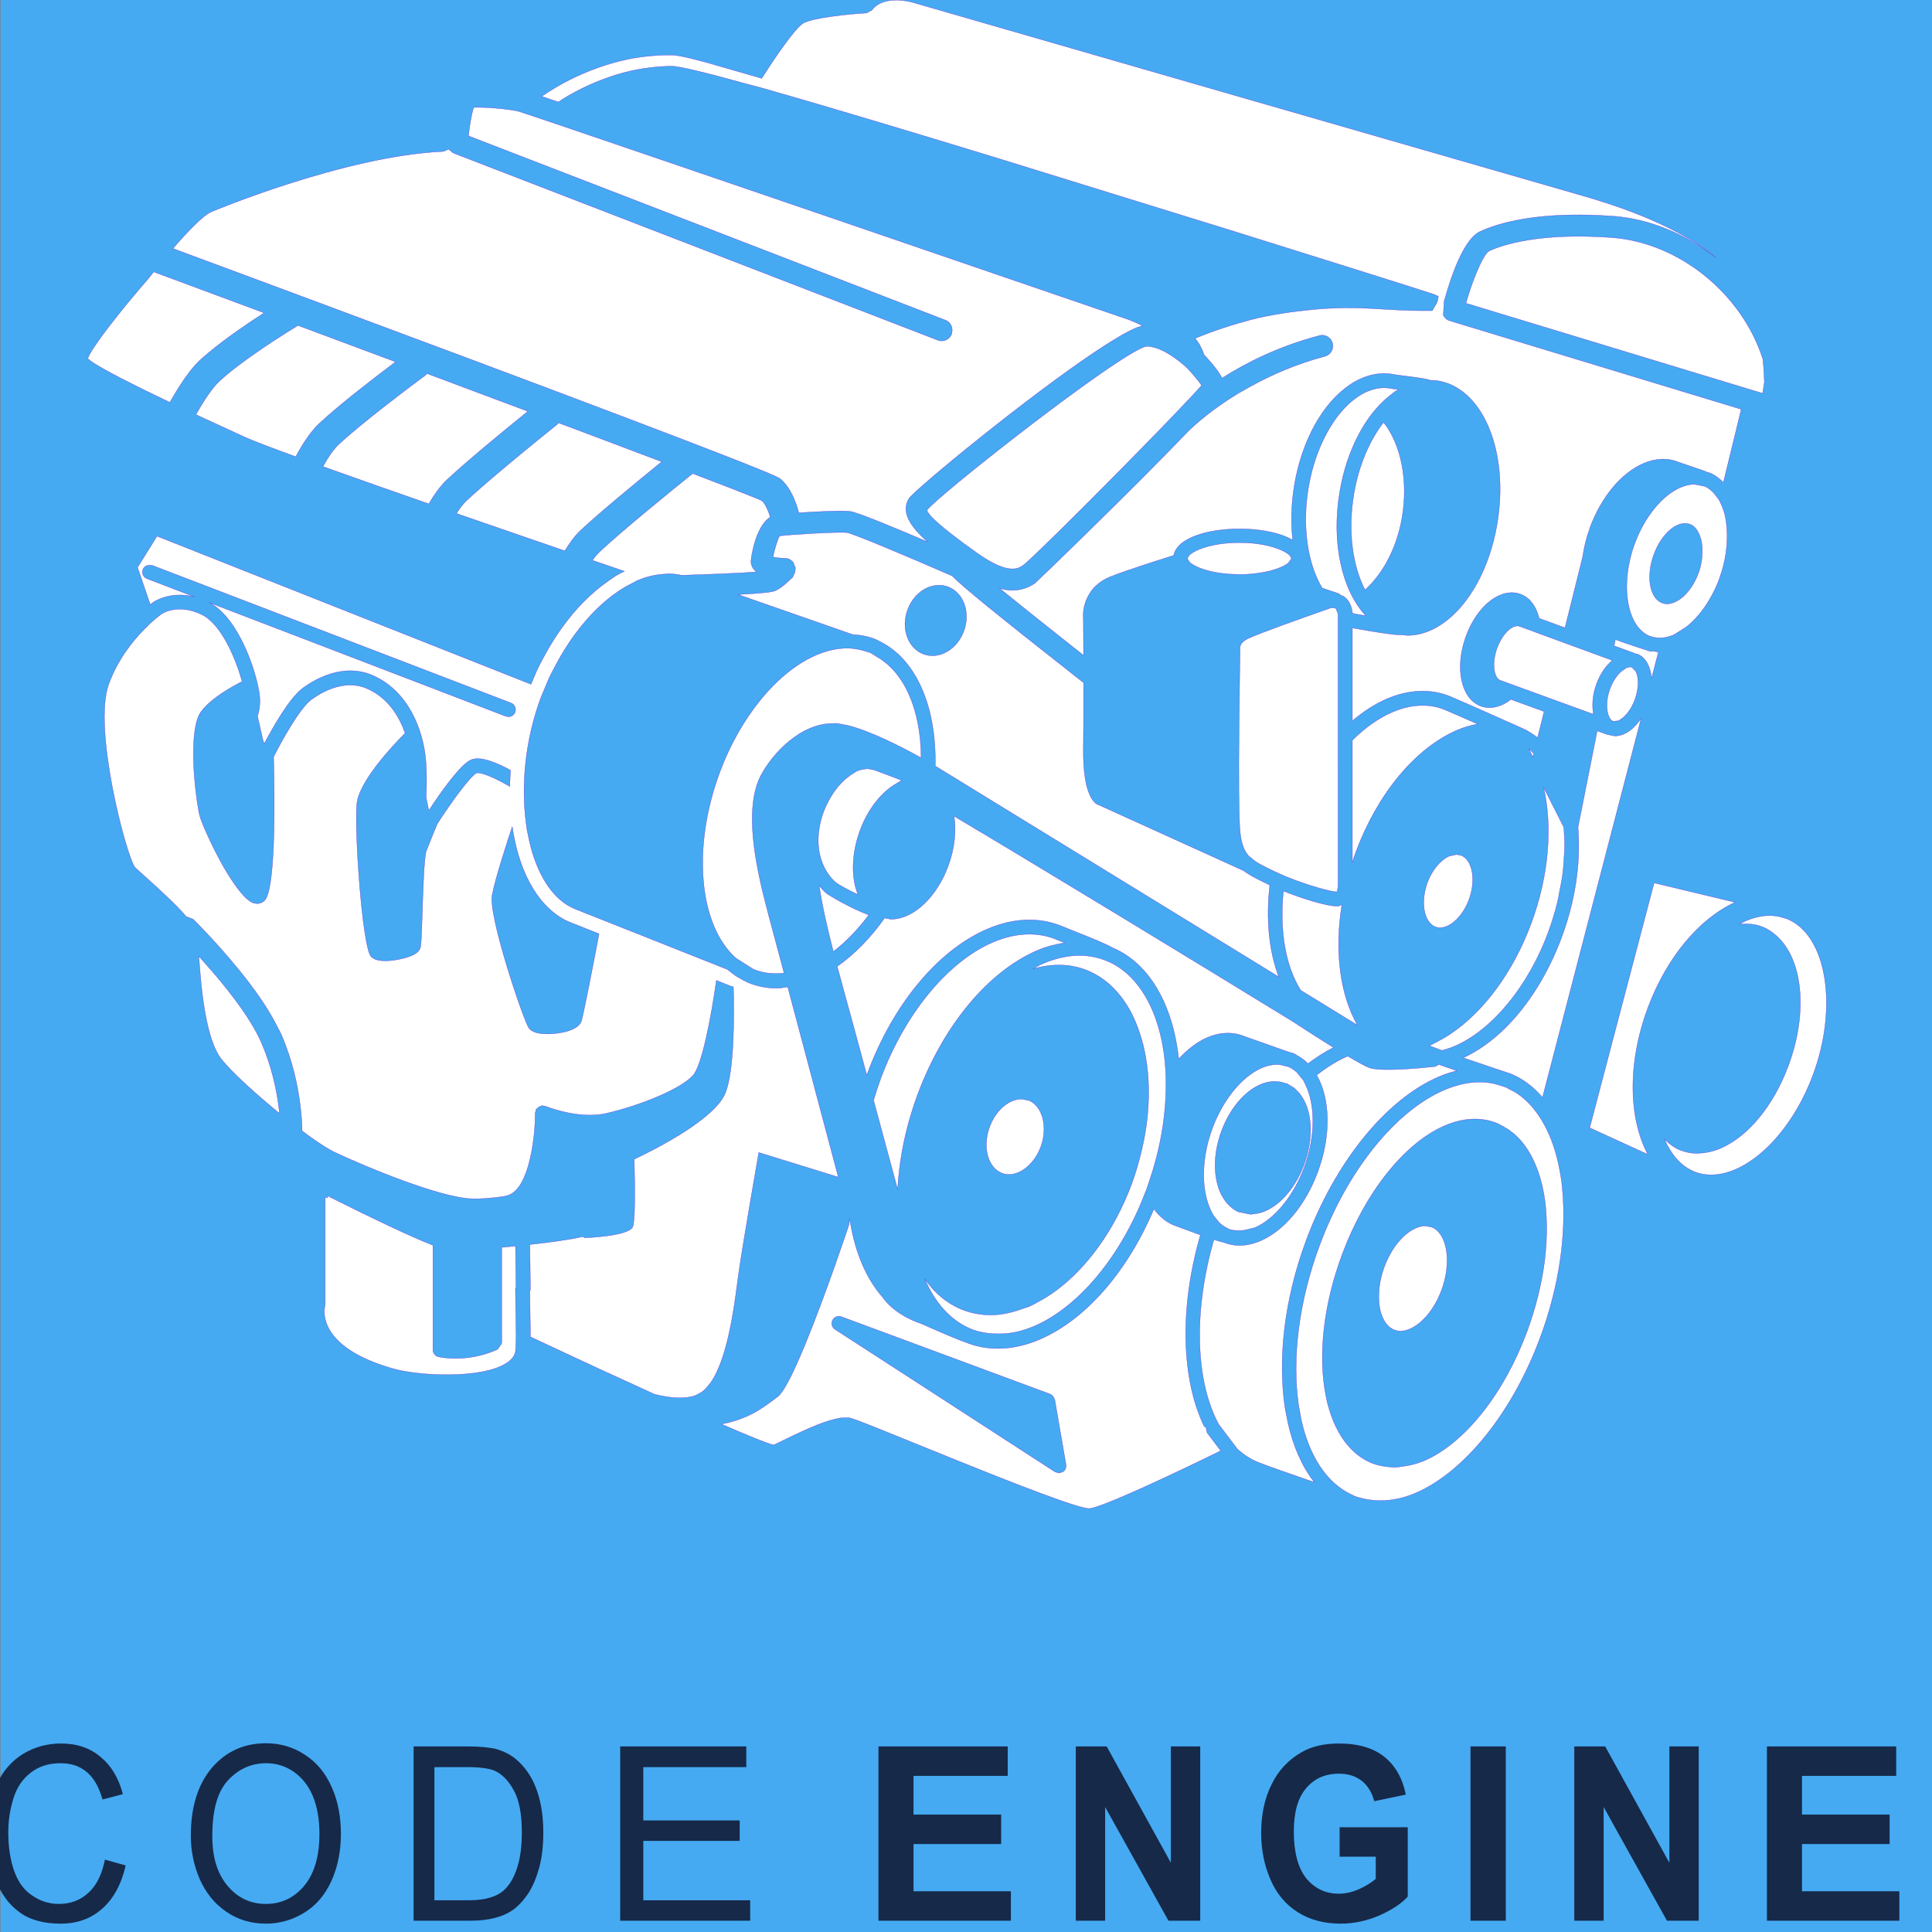 <?xml version="1.0" encoding="UTF-8" standalone="no"?>
<!DOCTYPE svg PUBLIC "-//W3C//DTD SVG 1.1//EN" "http://www.w3.org/Graphics/SVG/1.1/DTD/svg11.dtd">
<svg width="200px" height="200px" version="1.1" xmlns="http://www.w3.org/2000/svg" xmlns:xlink="http://www.w3.org/1999/xlink" xml:space="preserve" xmlns:serif="http://www.serif.com/" style="fill-rule:evenodd;clip-rule:evenodd;stroke-linejoin:round;stroke-miterlimit:2;">
    <rect width="100%" height="100%" fill="#808080" stroke="none"/>
    <g transform="matrix(0.094,0,0,0.106,-10.758,-17.594)">
        <rect x="115" y="166" width="2138" height="1887" style="fill:rgb(69,170,242);"/>
    </g>
    <g id="Engine" transform="matrix(0.036,0,0,0.036,9.075,0.015)">
        <g transform="matrix(82.146,0,0,82.146,-1156.54,-67.493)">
            <path d="M56.284,36.586C52.548,34.295 47.53,31.242 44.409,29.387C44.488,29.906 44.43,30.518 44.2,31.136C43.892,31.963 43.349,32.613 42.747,32.874C42.561,32.955 42.374,32.995 42.194,32.995L41.976,32.952C41.484,33.65 40.92,34.223 40.317,34.645C40.418,35.021 40.522,35.4 40.627,35.787L40.848,36.59C40.98,37.077 41.155,37.724 41.353,38.454L41.376,38.386C42.272,35.977 43.834,34.092 45.554,33.346C46.478,32.945 47.39,32.91 48.19,33.244L48.447,33.347C49.258,33.669 49.762,33.878 49.946,33.99L49.947,33.99C51.261,34.539 52.071,36.017 52.272,37.884C52.575,37.561 52.903,37.296 53.252,37.145C53.712,36.945 54.169,36.928 54.573,37.097L56.083,37.63L56.296,37.693L56.345,37.722L56.368,37.731L56.411,37.762C56.554,37.837 56.683,37.934 56.798,38.05C57.091,37.827 57.389,37.639 57.69,37.484C57.053,37.089 56.407,36.667 56.284,36.586Z" style="fill:white;fill-rule:nonzero;stroke:rgb(95,39,205);stroke-width:0.01px;"/>
        </g>
        <g transform="matrix(82.146,0,0,82.146,-1156.54,-67.493)">
            <path d="M42.786,22.148C42.919,21.799 43.171,21.522 43.478,21.388C43.722,21.282 43.983,21.274 44.215,21.366C44.752,21.58 44.99,22.279 44.745,22.923C44.612,23.271 44.36,23.548 44.053,23.683C43.922,23.74 43.786,23.769 43.652,23.769C43.537,23.769 43.423,23.748 43.316,23.705C42.779,23.49 42.542,22.791 42.786,22.148ZM38.807,20.915L38.762,21.018C38.44,21.33 38.248,21.471 38.076,21.518L38.055,21.522C37.957,21.546 37.755,21.568 37.488,21.588C37.299,21.603 37.079,21.616 36.844,21.628L40.85,23.027C41.135,23.046 41.414,23.095 41.677,23.205L41.9,23.32C43.136,23.987 43.797,25.65 43.748,27.631L55.773,35.011C55.433,34.114 55.321,32.994 55.46,31.799L55.403,31.772L55.284,31.714C54.999,31.576 54.752,31.454 54.547,31.297L49.485,28.998C49.343,28.968 48.915,28.683 48.934,27.029C48.943,26.382 48.944,25.52 48.943,24.717C45.772,22.224 44.703,21.346 44.343,20.977C42.721,20.267 40.912,19.51 40.666,19.461C40.368,19.424 38.619,19.53 38.3,19.576C38.249,19.643 38.116,20.057 38.067,20.316C38.178,20.34 38.344,20.358 38.486,20.358C38.597,20.358 38.693,20.408 38.762,20.484L38.771,20.488L38.78,20.511L38.854,20.696L38.839,20.841L38.807,20.915Z" style="fill:white;fill-rule:nonzero;stroke:rgb(95,39,205);stroke-width:0.01px;"/>
        </g>
        <g transform="matrix(82.146,0,0,82.146,-1156.54,-67.493)">
            <path d="M67.513,23.424L68.232,23.687L68.244,23.698L68.335,23.715C68.627,23.838 68.786,24.163 68.825,24.562L69.063,23.644L68.882,23.608L68.825,23.619L68.749,23.607C68.712,23.596 67.929,23.345 67.557,23.203L67.513,23.424Z" style="fill:white;fill-rule:nonzero;stroke:rgb(95,39,205);stroke-width:0.01px;"/>
        </g>
        <g transform="matrix(82.146,0,0,82.146,-1156.54,-67.493)">
            <path d="M67.859,26.509C67.751,26.556 67.641,26.58 67.536,26.58L67.367,26.546L67.282,26.531L66.92,26.4L66.25,29.768L66.249,29.769C66.318,30.594 66.255,31.498 66.039,32.426C65.945,32.826 65.824,33.229 65.674,33.631L65.674,33.632C65.201,34.905 64.507,36.004 63.698,36.804C63.239,37.257 62.743,37.608 62.23,37.846C63.078,38.138 63.875,38.399 63.888,38.403L63.894,38.407L63.907,38.411C64.33,38.587 64.696,38.871 65.007,39.233L68.461,25.957C68.292,26.212 68.085,26.412 67.859,26.509Z" style="fill:white;fill-rule:nonzero;stroke:rgb(95,39,205);stroke-width:0.01px;"/>
        </g>
        <g transform="matrix(82.146,0,0,82.146,-1156.54,-67.493)">
            <path d="M68.7,36.083C69.35,34.343 70.487,32.975 71.748,32.402L68.912,31.723L66.657,40.296L68.692,41.227C68.022,39.957 67.969,38.038 68.7,36.083Z" style="fill:white;fill-rule:nonzero;stroke:rgb(95,39,205);stroke-width:0.01px;"/>
        </g>
        <g transform="matrix(82.146,0,0,82.146,-1156.54,-67.493)">
            <path d="M57.983,32.487L57.869,32.534L57.808,32.536C57.461,32.536 56.629,32.285 55.937,32.006C55.794,33.39 56.009,34.641 56.544,35.484L58.526,36.701C57.923,35.642 57.718,34.122 57.983,32.487Z" style="fill:white;fill-rule:nonzero;stroke:rgb(95,39,205);stroke-width:0.01px;"/>
        </g>
        <g transform="matrix(82.146,0,0,82.146,-1156.54,-67.493)">
            <path d="M60.808,25.51C60.465,25.51 60.105,25.589 59.739,25.748C59.259,25.956 58.79,26.294 58.35,26.727L58.35,31.005C58.39,30.884 58.427,30.763 58.472,30.642C59.23,28.605 60.551,27.012 62.008,26.38C62.252,26.274 62.495,26.208 62.735,26.162C62.269,25.956 61.808,25.753 61.596,25.664C61.349,25.561 61.085,25.51 60.808,25.51Z" style="fill:white;fill-rule:nonzero;stroke:rgb(95,39,205);stroke-width:0.01px;"/>
        </g>
        <g transform="matrix(82.146,0,0,82.146,-1156.54,-67.493)">
            <path d="M61.782,37.01C61.632,37.111 61.481,37.196 61.329,37.275C61.232,37.324 61.137,37.382 61.04,37.422L61.161,37.467L61.414,37.56L61.491,37.587C61.639,37.548 61.789,37.5 61.94,37.435C63.253,36.865 64.505,35.341 65.206,33.457L65.213,33.432C65.341,33.086 65.446,32.74 65.53,32.397C65.56,32.275 65.576,32.157 65.6,32.036C65.647,31.808 65.693,31.578 65.72,31.356C65.738,31.218 65.742,31.086 65.752,30.952C65.767,30.752 65.781,30.553 65.781,30.36C65.781,30.224 65.771,30.093 65.763,29.961L65.755,29.783L65.746,29.762L65.044,28.376C65.36,29.749 65.233,31.467 64.607,33.149C63.961,34.886 62.922,36.248 61.782,37.01Z" style="fill:white;fill-rule:nonzero;stroke:rgb(95,39,205);stroke-width:0.01px;"/>
        </g>
        <g transform="matrix(82.146,0,0,82.146,-1156.54,-67.493)">
            <path d="M64.667,27.312L64.697,27.194L64.627,27.124L64.59,27.087L64.522,27.019L64.541,27.055L64.654,27.286L64.667,27.312Z" style="fill:white;fill-rule:nonzero;stroke:rgb(95,39,205);stroke-width:0.01px;"/>
        </g>
        <g transform="matrix(82.146,0,0,82.146,-1156.54,-67.493)">
            <path d="M61.668,33.235C61.976,33.1 62.268,32.749 62.429,32.318C62.684,31.639 62.562,30.926 62.163,30.761L61.991,30.728L61.743,30.785C61.434,30.919 61.142,31.27 60.981,31.701C60.727,32.38 60.849,33.093 61.248,33.258C61.373,33.31 61.514,33.302 61.668,33.235Z" style="fill:white;fill-rule:nonzero;stroke:rgb(95,39,205);stroke-width:0.01px;"/>
        </g>
        <g transform="matrix(82.146,0,0,82.146,-1156.54,-67.493)">
            <path d="M71.886,33.174C72.182,33.137 72.469,33.163 72.733,33.273C72.875,33.331 73.001,33.417 73.12,33.512C74.101,34.288 74.334,36.188 73.608,38.133C73.092,39.516 72.21,40.591 71.245,41.01C70.99,41.121 70.737,41.175 70.492,41.184L70.431,41.191C70.214,41.191 70.005,41.15 69.808,41.069C69.604,40.984 69.43,40.848 69.273,40.691C69.502,41.216 69.834,41.621 70.277,41.811L70.297,41.824C70.734,42.006 71.245,41.978 71.772,41.747C72.855,41.276 73.888,40.017 74.469,38.463C75.367,36.064 74.957,33.555 73.575,32.985L73.326,32.911C73.209,32.884 73.088,32.867 72.964,32.867C72.688,32.867 72.397,32.932 72.1,33.061L71.886,33.174Z" style="fill:white;fill-rule:nonzero;stroke:rgb(95,39,205);stroke-width:0.01px;"/>
        </g>
        <g transform="matrix(82.146,0,0,82.146,-1156.54,-67.493)">
            <path d="M68.907,20.219C69.187,19.462 69.763,18.996 70.194,19.178C70.344,19.242 70.442,19.393 70.513,19.574C70.57,19.719 70.598,19.886 70.599,20.076C70.6,20.327 70.569,20.597 70.465,20.876C70.356,21.172 70.201,21.421 70.027,21.606C69.905,21.737 69.773,21.832 69.641,21.89C69.482,21.961 69.322,21.978 69.178,21.917C68.749,21.736 68.627,20.975 68.907,20.219ZM68.752,23.083L68.757,23.085L68.812,23.099C68.929,23.138 69.045,23.152 69.155,23.146L69.269,23.136C69.383,23.118 69.488,23.086 69.576,23.05L69.599,23.041L69.83,22.898C69.929,22.837 70.028,22.778 70.123,22.696C70.241,22.595 70.355,22.48 70.464,22.352C70.606,22.184 70.738,21.997 70.858,21.792L70.861,21.787C70.987,21.57 71.101,21.338 71.194,21.089L71.206,21.048C71.422,20.449 71.499,19.846 71.46,19.319C71.444,19.097 71.411,18.889 71.353,18.703L71.285,18.524L71.19,18.317L71.013,18.086C70.916,17.981 70.808,17.891 70.681,17.838L70.547,17.812L70.329,17.769C70.139,17.769 69.965,17.822 69.834,17.88C69.195,18.157 68.584,18.905 68.239,19.831C67.709,21.256 67.944,22.743 68.75,23.082L68.752,23.083Z" style="fill:white;fill-rule:nonzero;stroke:rgb(95,39,205);stroke-width:0.01px;"/>
        </g>
        <g transform="matrix(82.146,0,0,82.146,-1156.54,-67.493)">
            <path d="M54.043,51.168L54.201,51.376L54.324,51.538C54.536,51.733 54.772,51.889 55.034,51.998C55.272,52.098 56.2,52.422 57.022,52.706C56.599,52.17 56.291,51.473 56.104,50.663L56.055,50.414L56.005,50.166C55.73,48.455 55.951,46.339 56.736,44.229C57.751,41.503 59.52,39.315 61.355,38.519C61.574,38.424 61.791,38.352 62.005,38.298C61.823,38.235 61.641,38.171 61.461,38.108L61.377,38.078L61.294,38.126L61.259,38.147L61.19,38.155C60.777,38.2 59.386,38.338 58.96,38.197C58.823,38.151 58.529,37.988 58.19,37.787L58.175,37.791C57.812,37.949 57.452,38.178 57.099,38.449C57.57,39.267 57.62,40.549 57.134,41.853L57.134,41.852C56.71,42.996 55.963,43.892 55.138,44.249C54.888,44.358 54.639,44.413 54.4,44.413C54.205,44.413 54.016,44.374 53.837,44.303C53.762,44.288 53.651,44.256 53.503,44.208C52.768,46.754 52.862,49.184 53.673,50.679L53.886,50.96L54.043,51.168Z" style="fill:white;fill-rule:nonzero;stroke:rgb(95,39,205);stroke-width:0.01px;"/>
        </g>
        <g transform="matrix(82.146,0,0,82.146,-1156.54,-67.493)">
            <path d="M57.466,49.885L57.416,49.637C57.154,48.279 57.326,46.526 57.992,44.733C58.797,42.561 60.172,40.832 61.582,40.223C62.241,39.938 62.883,39.912 63.44,40.147L63.579,40.22L63.81,40.354L64.028,40.523C64.594,41.027 64.956,41.849 65.092,42.86C65.127,43.115 65.143,43.383 65.149,43.66C65.158,44.08 65.136,44.521 65.077,44.979C64.974,45.766 64.77,46.597 64.46,47.437C63.654,49.609 62.278,51.337 60.869,51.947C60.624,52.052 60.382,52.109 60.144,52.143C60.043,52.158 59.941,52.176 59.842,52.177L59.81,52.181L59.562,52.158C59.373,52.135 59.186,52.096 59.011,52.023C58.3,51.723 57.803,51.041 57.533,50.126L57.466,49.885ZM58.35,53.152L58.412,53.184C58.519,53.229 58.634,53.253 58.748,53.281C58.874,53.311 59.002,53.329 59.134,53.339C59.588,53.372 60.072,53.294 60.572,53.079C62.287,52.334 63.954,50.255 64.921,47.652C65.603,45.82 65.846,43.995 65.705,42.471L65.679,42.211C65.662,42.072 65.638,41.937 65.614,41.804C65.58,41.617 65.54,41.436 65.492,41.262C65.351,40.74 65.151,40.28 64.895,39.897C64.678,39.571 64.423,39.298 64.127,39.098C64.038,39.038 63.943,38.989 63.847,38.942L63.714,38.871L63.6,38.836C63.351,38.747 63.088,38.695 62.813,38.695C62.412,38.695 61.988,38.789 61.554,38.977C59.839,39.721 58.173,41.8 57.205,44.404C56.461,46.401 56.235,48.394 56.466,49.993L56.511,50.244L56.555,50.494C56.835,51.778 57.446,52.742 58.35,53.152Z" style="fill:white;fill-rule:nonzero;stroke:rgb(95,39,205);stroke-width:0.01px;"/>
        </g>
        <g transform="matrix(82.146,0,0,82.146,-1156.54,-67.493)">
            <path d="M59.808,47.367C59.975,47.435 60.163,47.425 60.37,47.334C60.809,47.143 61.23,46.628 61.468,45.991C61.834,45.015 61.68,43.999 61.133,43.774L60.905,43.73C60.8,43.73 60.689,43.755 60.572,43.806C60.132,43.997 59.711,44.513 59.473,45.15C59.108,46.126 59.261,47.141 59.808,47.367Z" style="fill:white;fill-rule:nonzero;stroke:rgb(95,39,205);stroke-width:0.01px;"/>
        </g>
        <g transform="matrix(82.146,0,0,82.146,-1156.54,-67.493)">
            <path d="M56.658,41.587C56.371,42.359 55.864,42.964 55.302,43.208C55.172,43.265 55.044,43.293 54.918,43.308L54.783,43.323L54.659,43.298L54.411,43.248L54.37,43.241C54.205,43.171 54.068,43.056 53.951,42.917C53.886,42.841 53.83,42.757 53.78,42.664C53.727,42.565 53.684,42.458 53.649,42.343C53.485,41.803 53.51,41.108 53.772,40.403C54.059,39.631 54.566,39.026 55.127,38.782C55.433,38.648 55.735,38.641 56.008,38.74L56.061,38.749L56.089,38.767L56.24,38.858L56.311,38.901L56.435,39.025L56.504,39.099C56.938,39.639 57.023,40.607 56.658,41.587ZM56.643,38.642L56.572,38.554L56.418,38.365L56.408,38.352C56.316,38.268 56.215,38.201 56.104,38.154L56.017,38.137C55.919,38.107 55.822,38.079 55.715,38.079C55.543,38.079 55.362,38.119 55.176,38.199C54.484,38.499 53.823,39.309 53.45,40.312C53.071,41.331 53.06,42.373 53.346,43.075C53.392,43.188 53.443,43.294 53.504,43.387L53.69,43.616C53.774,43.698 53.869,43.761 53.97,43.81L54.011,43.836C54.121,43.881 54.241,43.89 54.361,43.895C54.476,43.9 54.595,43.878 54.717,43.846L54.939,43.791C55.631,43.491 56.293,42.681 56.666,41.678C57.071,40.588 57.054,39.472 56.705,38.776L56.643,38.642Z" style="fill:white;fill-rule:nonzero;stroke:rgb(95,39,205);stroke-width:0.01px;"/>
        </g>
        <g transform="matrix(82.146,0,0,82.146,-1156.54,-67.493)">
            <path d="M48.283,33.82L48.262,33.812L47.998,33.706C47.698,33.58 47.377,33.518 47.043,33.518C46.628,33.518 46.194,33.614 45.752,33.805C44.179,34.488 42.681,36.31 41.844,38.56C41.749,38.818 41.666,39.077 41.59,39.333C41.86,40.333 42.154,41.423 42.433,42.458C42.477,41.599 42.632,40.696 42.913,39.785C42.974,39.579 43.043,39.374 43.119,39.169L43.121,39.164L43.132,39.131C44.029,36.722 45.59,34.838 47.31,34.092C47.638,33.95 47.962,33.871 48.283,33.82Z" style="fill:white;fill-rule:nonzero;stroke:rgb(95,39,205);stroke-width:0.01px;"/>
        </g>
        <g transform="matrix(82.146,0,0,82.146,-1156.54,-67.493)">
            <path d="M44.961,47.321L44.983,47.332C45.273,47.453 45.584,47.503 45.904,47.507C46.145,47.511 46.391,47.493 46.644,47.431C46.836,47.383 47.032,47.318 47.229,47.233C48.786,46.558 50.264,44.766 51.106,42.55L51.136,42.478C51.179,42.364 51.213,42.249 51.252,42.136C51.317,41.943 51.377,41.749 51.431,41.557C51.621,40.879 51.74,40.211 51.793,39.568C51.812,39.346 51.823,39.128 51.826,38.913C51.828,38.76 51.828,38.609 51.822,38.459C51.776,37.282 51.489,36.249 50.983,35.501C50.828,35.272 50.655,35.067 50.46,34.895C50.248,34.709 50.012,34.559 49.754,34.451L49.726,34.442C49.434,34.325 49.124,34.263 48.8,34.263C48.385,34.263 47.951,34.36 47.509,34.551C47.393,34.601 47.279,34.67 47.165,34.733C47.838,34.538 48.496,34.55 49.087,34.795C49.739,35.067 50.252,35.587 50.613,36.275C50.713,36.467 50.798,36.676 50.875,36.893C50.949,37.104 51.013,37.323 51.064,37.553C51.211,38.227 51.255,38.977 51.189,39.764C51.146,40.264 51.056,40.779 50.921,41.297C50.838,41.621 50.741,41.946 50.621,42.27C50.026,43.865 49.072,45.185 47.972,45.996C47.781,46.137 47.585,46.26 47.386,46.369C47.269,46.432 47.154,46.499 47.036,46.551L46.838,46.616C46.45,46.76 46.064,46.848 45.692,46.848C45.331,46.848 44.981,46.78 44.651,46.643C44.142,46.431 43.716,46.065 43.383,45.586C43.73,46.403 44.26,47.019 44.961,47.321Z" style="fill:white;fill-rule:nonzero;stroke:rgb(95,39,205);stroke-width:0.01px;"/>
        </g>
        <g transform="matrix(82.146,0,0,82.146,-1156.54,-67.493)">
            <path d="M45.659,40.243C45.393,40.946 45.579,41.68 46.074,41.88C46.306,41.974 46.526,41.916 46.67,41.854C46.998,41.71 47.285,41.381 47.439,40.974C47.7,40.283 47.51,39.534 47.024,39.337L46.768,39.288C46.636,39.288 46.517,39.325 46.427,39.364C46.1,39.506 45.813,39.835 45.659,40.243Z" style="fill:white;fill-rule:nonzero;stroke:rgb(95,39,205);stroke-width:0.01px;"/>
        </g>
        <g transform="matrix(82.146,0,0,82.146,-1156.54,-67.493)">
            <path d="M59.464,14.392C59.156,14.392 58.838,14.499 58.531,14.708C57.709,15.268 57.051,16.48 56.815,17.873C56.58,19.26 56.789,20.565 57.293,21.401L57.888,21.602L57.936,21.648L58.034,21.687C58.156,21.764 58.31,21.925 58.348,22.253L58.35,22.274L58.417,22.301C58.481,22.314 58.635,22.342 58.821,22.372C57.993,21.483 57.603,19.831 57.911,18.02C58.154,16.586 58.793,15.366 59.639,14.682L59.64,14.681L59.645,14.678L59.77,14.579L59.772,14.578L59.837,14.526L59.965,14.454C59.86,14.44 59.77,14.428 59.734,14.42C59.645,14.402 59.555,14.392 59.464,14.392Z" style="fill:white;fill-rule:nonzero;stroke:rgb(95,39,205);stroke-width:0.01px;"/>
        </g>
        <g transform="matrix(82.146,0,0,82.146,-1156.54,-67.493)">
            <path d="M58.404,18.104C58.183,19.404 58.356,20.628 58.794,21.466C59.427,20.897 59.909,19.987 60.089,18.939C60.312,17.644 60.056,16.374 59.443,15.599C58.948,16.236 58.57,17.122 58.404,18.104Z" style="fill:white;fill-rule:nonzero;stroke:rgb(95,39,205);stroke-width:0.01px;"/>
        </g>
        <g transform="matrix(82.146,0,0,82.146,-1156.54,-67.493)">
            <path d="M54.418,23.51C54.421,23.618 54.318,28.938 54.421,29.941C54.442,30.139 54.474,30.295 54.52,30.427C54.571,30.574 54.638,30.689 54.726,30.785L54.955,30.97C55.102,31.067 55.279,31.156 55.502,31.264L55.535,31.281L55.623,31.323L55.783,31.396L56.016,31.498C56.788,31.819 57.651,32.045 57.809,32.037C57.826,32.012 57.856,31.854 57.851,31.738L57.85,27.278L57.85,26.89L57.85,26.521L57.85,22.615L57.85,22.335L57.85,22.298L57.848,22.291L57.768,22.111L57.673,22.089L57.583,22.101L57.566,22.107C57.548,22.114 57.461,22.144 57.336,22.188L57.283,22.206C56.636,22.434 55.096,22.98 54.704,23.165C54.395,23.31 54.415,23.49 54.418,23.51Z" style="fill:white;fill-rule:nonzero;stroke:rgb(95,39,205);stroke-width:0.01px;"/>
        </g>
        <g transform="matrix(82.146,0,0,82.146,-1156.54,-67.493)">
            <path d="M55.822,20.055C55.507,19.923 55.022,19.811 54.395,19.811C53.868,19.811 53.442,19.891 53.13,19.994L52.988,20.047C52.822,20.115 52.704,20.187 52.637,20.255L52.571,20.369L52.572,20.372L52.661,20.505L52.757,20.576C53.024,20.745 53.569,20.913 54.321,20.924L54.395,20.927C54.613,20.927 54.809,20.911 54.994,20.888C55.179,20.864 55.35,20.833 55.497,20.794C55.785,20.717 55.992,20.618 56.108,20.525L56.219,20.369L56.174,20.277C56.117,20.206 55.995,20.128 55.822,20.055Z" style="fill:white;fill-rule:nonzero;stroke:rgb(95,39,205);stroke-width:0.01px;"/>
        </g>
        <g transform="matrix(82.146,0,0,82.146,-1156.54,-67.493)">
            <path d="M67.177,23.833L66.939,23.746L66.144,23.454L65.908,23.368L65.671,23.281L64.95,23.016L64.703,22.925L64.445,22.83L64.206,22.743L64.194,22.738L64.122,22.724L63.998,22.753C63.778,22.848 63.551,23.137 63.421,23.488C63.219,24.033 63.305,24.539 63.517,24.628L63.782,24.725L64.039,24.818L64.287,24.909L65.184,25.236L65.42,25.322L65.657,25.408L66.544,25.731L66.782,25.817L66.787,25.819L66.786,25.796C66.734,25.487 66.762,25.122 66.9,24.752C66.946,24.627 67.002,24.51 67.064,24.401C67.161,24.232 67.278,24.092 67.404,23.973L67.446,23.932L67.415,23.92L67.177,23.833Z" style="fill:white;fill-rule:nonzero;stroke:rgb(95,39,205);stroke-width:0.01px;"/>
        </g>
        <g transform="matrix(82.146,0,0,82.146,-1156.54,-67.493)">
            <path d="M67.284,25.749C67.313,25.895 67.369,26.004 67.448,26.049L67.464,26.066L67.661,26.051L67.724,26.01C67.923,25.891 68.119,25.633 68.237,25.316C68.386,24.913 68.377,24.534 68.277,24.326L68.141,24.176L68.069,24.161L68.068,24.162L67.945,24.191L67.75,24.329C67.599,24.469 67.46,24.68 67.369,24.926C67.252,25.241 67.239,25.533 67.284,25.749Z" style="fill:white;fill-rule:nonzero;stroke:rgb(95,39,205);stroke-width:0.01px;"/>
        </g>
        <g transform="matrix(82.146,0,0,82.146,-1156.54,-67.493)">
            <path d="M20.157,13.036C19.636,13.39 19.072,13.802 18.679,14.171C18.435,14.4 18.15,14.831 17.866,15.329C17.96,15.372 18.051,15.415 18.141,15.457C18.606,15.672 19.013,15.859 19.29,15.985L19.591,16.123C19.86,16.246 20.501,16.491 21.364,16.805C21.613,16.339 21.89,15.919 22.182,15.645C22.893,14.978 24.172,13.998 24.858,13.483C23.722,13.059 22.575,12.631 21.441,12.209C21.336,12.272 20.789,12.606 20.157,13.036Z" style="fill:white;fill-rule:nonzero;stroke:rgb(95,39,205);stroke-width:0.01px;"/>
        </g>
        <g transform="matrix(82.146,0,0,82.146,-1156.54,-67.493)">
            <path d="M25.915,13.942C25.902,13.951 25.189,14.477 24.411,15.087C23.85,15.526 23.258,16.007 22.865,16.374C22.681,16.547 22.494,16.823 22.314,17.148C22.438,17.193 22.566,17.239 22.696,17.285C23.705,17.645 24.858,18.05 26.021,18.455C26.214,18.128 26.424,17.83 26.654,17.614C27.385,16.93 28.793,15.777 29.488,15.215C28.361,14.792 27.174,14.348 25.959,13.894L25.915,13.942Z" style="fill:white;fill-rule:nonzero;stroke:rgb(95,39,205);stroke-width:0.01px;"/>
        </g>
        <g transform="matrix(82.146,0,0,82.146,-1156.54,-67.493)">
            <path d="M16.104,14.49C16.192,14.533 16.281,14.576 16.372,14.62C16.565,14.714 16.76,14.807 16.956,14.901C17.172,14.521 17.396,14.163 17.617,13.872C17.745,13.704 17.872,13.557 17.995,13.441C18.092,13.35 18.203,13.257 18.314,13.163C18.92,12.655 19.697,12.128 20.257,11.769L20.193,11.745C18.873,11.254 17.592,10.779 16.39,10.333L16.232,10.535C15.259,11.649 14.201,12.999 14.079,13.369C14.271,13.553 14.984,13.934 15.837,14.358C15.925,14.402 16.013,14.445 16.104,14.49Z" style="fill:white;fill-rule:nonzero;stroke:rgb(95,39,205);stroke-width:0.01px;"/>
        </g>
        <g transform="matrix(82.146,0,0,82.146,-1156.54,-67.493)">
            <path d="M21.591,11.198C21.69,11.234 21.79,11.271 21.889,11.308C29.647,14.194 37.109,16.998 38.181,17.5L38.313,17.569C38.752,17.928 38.937,18.624 38.971,18.768C39.631,18.723 40.495,18.683 40.769,18.718C41.03,18.752 42.353,19.303 43.479,19.785C42.863,19.235 42.547,18.74 42.824,18.275C43.001,17.978 47.056,14.64 49.487,13.039C50.039,12.676 50.504,12.404 50.824,12.276L51.007,12.221C50.837,12.137 50.67,12.062 50.526,12.007C50.168,11.885 49.792,11.756 49.404,11.623C43.649,9.65 34.878,6.647 31.056,5.349C30.963,5.317 30.874,5.287 30.787,5.257C30.693,5.225 30.605,5.196 30.519,5.167C29.733,4.9 29.245,4.737 29.174,4.716C28.842,4.629 27.923,4.554 27.593,4.578C27.528,4.749 27.455,5.15 27.409,5.574L29.277,6.296L29.544,6.399L29.804,6.499L44.109,12.026C44.273,12.089 44.359,12.253 44.339,12.419L44.324,12.511C44.25,12.703 44.031,12.801 43.839,12.725L43.658,12.655L29.047,7.011L28.758,6.899L28.462,6.785L26.875,6.171L26.71,6.036L26.582,6.1L26.499,6.119C23.053,6.28 18.45,8.213 18.404,8.232C18.127,8.351 17.581,8.916 17.063,9.516C18.453,10.031 19.874,10.559 21.292,11.086C21.392,11.123 21.491,11.16 21.591,11.198Z" style="fill:white;fill-rule:nonzero;stroke:rgb(95,39,205);stroke-width:0.01px;"/>
        </g>
        <g transform="matrix(82.146,0,0,82.146,-1156.54,-67.493)">
            <path d="M26.987,18.79C27.114,18.835 27.242,18.879 27.369,18.923C28.618,19.356 29.812,19.767 30.78,20.099C30.952,19.826 31.133,19.573 31.332,19.386C32.016,18.745 33.314,17.68 34.064,17.07L34.175,16.98C33.13,16.584 31.904,16.121 30.561,15.618L30.553,15.627L30.518,15.669C30.504,15.68 29.678,16.342 28.822,17.056C28.271,17.516 27.708,17.997 27.337,18.344C27.217,18.456 27.101,18.616 26.987,18.79Z" style="fill:white;fill-rule:nonzero;stroke:rgb(95,39,205);stroke-width:0.01px;"/>
        </g>
        <g transform="matrix(82.146,0,0,82.146,-1156.54,-67.493)">
            <path d="M63.136,9.602C63.022,9.663 62.852,9.972 62.679,10.396L62.589,10.626L62.504,10.861C62.442,11.044 62.38,11.235 62.324,11.432L70.094,13.792L72.38,14.486L72.621,14.558L72.712,14.586L72.774,14.198C72.768,13.959 72.752,13.688 72.721,13.389C71.99,11.102 69.796,9.301 67.414,9.131C64.858,8.949 63.571,9.4 63.136,9.602Z" style="fill:white;fill-rule:nonzero;stroke:rgb(95,39,205);stroke-width:0.01px;"/>
        </g>
        <g transform="matrix(82.146,0,0,82.146,-1156.54,-67.493)">
            <path d="M30.557,4.388L30.691,4.298C30.984,4.114 31.291,3.95 31.606,3.807C32.237,3.52 32.903,3.307 33.589,3.207C33.926,3.161 34.291,3.124 34.611,3.138C34.923,3.178 35.286,3.269 35.625,3.351C36.083,3.464 36.539,3.591 36.995,3.715L37.245,3.781L37.496,3.848L37.688,3.899C40.428,4.681 43.158,5.51 45.885,6.342L49.865,7.573L51.892,8.2L53.888,8.817L54.059,8.87L58.142,10.149L60.182,10.792L61.201,11.119L61.359,11.188L61.349,11.278L61.313,11.403L61.252,11.51L61.146,11.692L60.975,11.691C60.361,11.699 59.751,11.657 59.142,11.623C58.419,11.578 57.691,11.584 56.968,11.651C56.246,11.723 55.523,11.824 54.814,12.003C54.15,12.18 53.492,12.391 52.851,12.658L52.842,12.654L52.846,12.659L52.877,12.701L52.99,12.859L53.1,13.077L53.157,13.235C53.513,13.612 53.697,13.871 53.787,14.053C54.647,13.508 55.777,12.939 57.197,12.564C57.401,12.509 57.603,12.632 57.656,12.831C57.709,13.032 57.588,13.237 57.388,13.29C56.361,13.561 55.499,13.948 54.779,14.346L54.338,14.595C53.45,15.138 52.871,15.651 52.611,15.904C50.703,17.902 47.276,21.207 47.232,21.237C46.989,21.398 46.731,21.48 46.448,21.48C46.305,21.48 46.155,21.453 46,21.411C46.806,22.066 47.908,22.943 48.941,23.759C48.938,23.001 48.934,22.444 48.934,22.431C48.901,22.095 49.055,21.331 49.88,21.005C50.402,20.799 51.377,20.485 52.094,20.26C52.292,19.239 55.132,19.058 56.261,19.721C56.196,19.118 56.207,18.467 56.322,17.789C56.584,16.244 57.304,14.938 58.25,14.295C58.763,13.946 59.31,13.819 59.836,13.931C59.881,13.94 60.009,13.956 60.164,13.975C60.706,14.043 60.957,14.082 61.089,14.129C61.202,14.131 61.314,14.138 61.425,14.161C62.962,14.486 63.837,16.682 63.417,19.161C63.155,20.706 62.434,22.013 61.489,22.656C61.097,22.923 60.683,23.059 60.276,23.059L60.073,23.038L60.07,23.039L60.022,23.041C59.699,23.041 58.535,22.831 58.35,22.797L58.35,26.05C58.73,25.73 59.128,25.468 59.54,25.289C60.329,24.947 61.106,24.917 61.789,25.203C62.296,25.416 64.225,26.279 64.257,26.294L64.258,26.294L64.263,26.296L64.264,26.297C64.469,26.384 64.658,26.503 64.835,26.64L65.063,25.723L63.899,25.299C63.795,25.378 63.689,25.447 63.579,25.494C63.435,25.556 63.292,25.588 63.153,25.588C63.034,25.588 62.918,25.565 62.809,25.519C62.139,25.236 61.93,24.163 62.333,23.076C62.585,22.395 63.023,21.864 63.504,21.656C63.772,21.539 64.037,21.531 64.274,21.631C64.585,21.762 64.792,22.067 64.889,22.461L65.794,22.793L66.41,20.32C66.459,19.99 66.537,19.652 66.662,19.311L66.663,19.305L66.664,19.304L66.671,19.278C67.068,18.212 67.765,17.375 68.536,17.041C68.968,16.854 69.397,16.839 69.775,16.997C69.799,17.006 69.92,17.047 70.065,17.096C70.656,17.295 70.715,17.319 70.755,17.342L70.875,17.377C71.052,17.451 71.202,17.57 71.339,17.706L71.963,15.143L61.758,12.044C61.655,12.013 61.579,11.94 61.534,11.85L61.533,11.85L61.533,11.848L61.55,11.595L61.56,11.451L61.562,11.371L61.563,11.339L61.57,11.341C61.629,11.122 61.708,10.863 61.801,10.59L61.887,10.355L61.976,10.125C62.202,9.577 62.489,9.076 62.82,8.922C63.426,8.64 64.835,8.193 67.467,8.383C68.775,8.477 70.026,9.019 71.07,9.833C69.58,8.586 67.167,7.883 66.261,7.624C64.565,7.14 43.062,0.93 43.062,0.93C43.039,0.922 41.985,0.572 41.527,1.174L41.342,1.272C40.651,1.311 39.438,1.444 39.124,1.631C38.85,1.794 38.158,2.795 37.676,3.558L37.426,3.486L37.177,3.415L35.716,2.995C35.364,2.904 35.036,2.808 34.642,2.75C34.252,2.727 33.902,2.759 33.532,2.8C32.803,2.891 32.094,3.102 31.421,3.391C31.085,3.535 30.757,3.701 30.442,3.89C30.284,3.983 30.129,4.082 29.978,4.187L29.973,4.191C30.062,4.221 30.16,4.254 30.266,4.29C30.355,4.32 30.456,4.354 30.557,4.388Z" style="fill:white;fill-rule:nonzero;stroke:rgb(95,39,205);stroke-width:0.01px;"/>
        </g>
        <g transform="matrix(82.146,0,0,82.146,-1156.54,-67.493)">
            <path d="M22.393,43.319L22.393,46.475L22.383,46.545C22.368,46.6 22.034,47.962 24.795,48.735C25.684,48.983 27.854,49.097 28.734,48.538C28.924,48.417 29.029,48.28 29.056,48.117L29.066,47.986C29.069,47.92 29.072,47.834 29.075,47.731L29.078,47.558L29.077,47.473L29.053,45.931L29.075,45.874C29.07,45.374 29.064,44.871 29.056,44.435C28.893,44.451 28.731,44.466 28.573,44.48L28.573,47.825L28.563,47.857L28.426,48.052C27.869,48.305 27.34,48.367 26.957,48.367C26.606,48.367 26.377,48.315 26.357,48.311C26.245,48.284 26.165,48.183 26.165,48.067L26.165,47.242L26.165,46.983L26.165,46.725L26.165,44.408C25.375,44.099 23.999,43.441 22.727,42.802L22.461,42.669L22.485,42.749L22.393,42.729L22.393,43.319Z" style="fill:white;fill-rule:nonzero;stroke:rgb(95,39,205);stroke-width:0.01px;"/>
        </g>
        <g transform="matrix(82.146,0,0,82.146,-1156.54,-67.493)">
            <path d="M40.242,47.353C40.135,47.284 40.097,47.145 40.154,47.031C40.211,46.917 40.344,46.864 40.465,46.909L47.772,49.618L47.865,49.683L47.932,49.81L48.326,52.088C48.342,52.186 48.3,52.285 48.217,52.339L48.131,52.365L48.08,52.38L47.944,52.34L47.882,52.301L42.012,48.498L40.242,47.353ZM38.466,51.22C38.874,51.02 39.263,50.838 39.618,50.696C39.771,50.634 39.91,50.588 40.044,50.546C40.29,50.471 40.504,50.43 40.668,50.449L40.735,50.446C40.787,50.456 40.883,50.489 41.02,50.538C41.354,50.662 41.954,50.904 42.842,51.265C42.945,51.307 43.045,51.347 43.156,51.393C43.568,51.56 44.057,51.759 44.573,51.967C46.465,52.731 48.747,53.625 49.141,53.625L49.155,53.624C49.615,53.572 52.03,52.444 53.718,51.614L53.744,51.601L53.712,51.56L53.555,51.352L53.398,51.144L53.327,51.049L53.265,50.968L53.249,50.904L53.225,50.768L53.169,50.757C52.37,49.12 52.285,46.629 53.031,44.046C52.569,43.882 52.102,43.704 52.094,43.701C51.816,43.585 51.586,43.388 51.404,43.135C50.486,45.309 49.029,46.996 47.428,47.692C46.922,47.912 46.42,48.021 45.939,48.021C45.54,48.021 45.153,47.946 44.791,47.793L44.79,47.793C44.56,47.723 43.777,47.38 43.266,47.153C42.297,46.829 41.933,46.262 41.918,46.239L41.917,46.237C41.336,45.585 40.95,44.666 40.773,43.594L40.743,43.477C40.744,43.572 40.74,43.655 40.723,43.704C40.723,43.704 39.912,46.147 39.175,47.925C38.809,48.809 38.46,49.532 38.239,49.703L38.119,49.794C38.037,49.857 37.95,49.92 37.858,49.986C37.771,50.048 37.676,50.11 37.577,50.171C37.233,50.382 36.809,50.568 36.26,50.666C37.193,51.073 37.884,51.355 38.094,51.399C38.176,51.364 38.307,51.299 38.466,51.22Z" style="fill:white;fill-rule:nonzero;stroke:rgb(95,39,205);stroke-width:0.01px;"/>
        </g>
        <g transform="matrix(82.146,0,0,82.146,-1156.54,-67.493)">
            <path d="M31.354,36.583C31.337,36.628 31.28,36.73 31.096,36.826C30.98,36.884 30.826,36.942 30.567,36.979C30.472,36.993 30.324,37.009 30.168,37.009C29.919,37.009 29.647,36.967 29.526,36.806C29.35,36.569 28.101,32.907 28.238,32.152C28.345,31.566 28.804,30.169 28.942,29.757C28.967,29.933 28.999,30.106 29.036,30.274C29.07,30.43 29.108,30.582 29.152,30.731C29.361,31.439 29.677,32.04 30.088,32.48C30.337,32.744 30.616,32.957 30.932,33.089L31.506,33.318L31.743,33.411L31.98,33.505C31.771,34.602 31.425,36.392 31.354,36.583ZM31.984,48.736C32.63,49.034 33.286,49.334 33.919,49.622C34.408,49.746 34.924,49.808 35.339,49.672L35.44,49.622C35.535,49.576 35.626,49.516 35.708,49.433L35.885,49.221C36.195,48.778 36.405,48.089 36.552,47.394C36.722,46.598 36.81,45.792 36.876,45.336C37.027,44.281 37.572,41.161 37.572,41.161L40.356,42.022C39.905,40.324 39.15,37.484 38.586,35.364C38.456,35.381 38.324,35.408 38.196,35.408C37.847,35.408 37.509,35.341 37.191,35.208L36.995,35.107L36.776,34.983L36.668,34.904L36.469,34.75L36.41,34.727L36.395,34.721L36.155,34.625L32.074,33.005L31.838,32.911L31.601,32.818L31.12,32.626C30.49,32.363 30.015,31.723 29.716,30.872C29.624,30.611 29.55,30.327 29.493,30.029L29.45,29.814L29.426,29.619L29.422,29.592C29.251,28.263 29.402,26.695 29.943,25.241C29.983,25.135 30.03,25.034 30.074,24.929C30.12,24.817 30.164,24.703 30.213,24.595L30.238,24.534L30.248,24.516C30.3,24.405 30.358,24.301 30.415,24.193C31.009,23.041 31.797,22.097 32.651,21.519C32.741,21.459 32.83,21.402 32.921,21.349L33.188,21.209L33.306,21.146C33.654,20.995 33.996,20.922 34.325,20.91L34.408,20.901C34.566,20.901 34.719,20.921 34.869,20.954C35.115,20.947 35.361,20.939 35.604,20.93C35.839,20.922 36.066,20.912 36.285,20.903C36.769,20.882 37.194,20.86 37.486,20.838C37.377,20.739 37.301,20.623 37.299,20.473C37.299,20.343 37.456,19.241 37.974,18.919C37.947,18.829 37.913,18.73 37.869,18.634C37.812,18.509 37.745,18.396 37.68,18.343C37.64,18.322 37.531,18.277 37.374,18.213C36.982,18.054 36.249,17.77 35.258,17.392L35.118,17.504C34.846,17.722 34.212,18.236 33.55,18.787C32.978,19.264 32.392,19.764 32.016,20.116C31.925,20.201 31.835,20.308 31.748,20.431C31.894,20.481 32.031,20.528 32.155,20.57C32.475,20.68 32.72,20.763 32.867,20.813C32.764,20.866 32.661,20.912 32.56,20.973L32.306,21.15C31.719,21.557 31.169,22.11 30.686,22.781C30.457,23.099 30.244,23.442 30.048,23.807C29.96,23.972 29.872,24.135 29.792,24.307L29.695,24.538L29.599,24.769L16.505,19.584L16.36,19.819L15.824,20.681L15.939,21.014L16.202,21.782L16.27,21.979L16.377,21.899C16.4,21.883 16.961,21.494 17.818,21.71L16.256,21.111L16.157,21.073C16.028,21.024 15.963,20.879 16.013,20.75C16.058,20.635 16.18,20.584 16.296,20.608L16.335,20.606L28.897,25.424C29.026,25.473 29.09,25.618 29.041,25.746C29.003,25.846 28.908,25.907 28.808,25.907L28.718,25.89L18.335,21.909C19.414,22.476 20.035,24.485 20.1,25.204C20.124,25.46 20.085,25.693 20.024,25.889L20.229,26.787L20.272,26.831C20.555,26.292 21.142,25.25 21.611,24.904C21.996,24.62 23.002,24.01 24.039,24.452C25.29,24.987 25.829,26.352 25.916,27.451C25.955,27.93 25.944,28.388 25.925,28.724L26.017,29.177L26.026,29.183C26.43,28.566 27.144,27.544 27.521,27.407C27.867,27.277 28.472,27.553 28.882,27.781C28.875,27.875 28.869,27.968 28.865,28.061C28.86,28.157 28.856,28.252 28.854,28.347C28.36,28.049 27.822,27.828 27.692,27.877C27.495,27.961 26.824,28.862 26.314,29.659C26.291,29.716 26.073,30.247 25.93,30.609C25.854,30.805 25.813,32.108 25.791,32.808C25.763,33.675 25.753,33.906 25.72,34.001C25.68,34.117 25.57,34.263 25.066,34.379C24.939,34.409 24.713,34.451 24.496,34.451C24.302,34.451 24.115,34.417 24.006,34.31C23.681,33.984 23.392,29.553 23.513,28.874C23.654,28.081 24.8,26.875 25.193,26.481C24.987,25.9 24.599,25.236 23.842,24.912C23.042,24.571 22.223,25.075 21.908,25.306C21.49,25.615 20.836,26.814 20.587,27.313C20.632,29.064 20.648,31.976 20.267,32.343C20.196,32.411 20.106,32.447 20.011,32.447L19.904,32.433C19.705,32.379 19.468,32.118 19.229,31.779C19.057,31.535 18.886,31.256 18.727,30.963C18.366,30.299 18.071,29.615 18.005,29.384C17.951,29.192 17.851,28.554 17.804,27.855C17.783,27.542 17.776,27.225 17.787,26.92C17.805,26.42 17.874,25.972 18.043,25.739C18.395,25.257 19.134,24.85 19.485,24.675C19.263,23.852 18.748,22.657 18.076,22.331C17.234,21.922 16.686,22.293 16.664,22.309C16.66,22.312 16.575,22.372 16.443,22.483L16.241,22.663L16.044,22.859C15.636,23.276 15.125,23.917 14.815,24.768C14.252,26.316 15.428,30.772 15.733,31.177C15.794,31.237 15.933,31.361 16.106,31.517C16.773,32.115 17.234,32.556 17.529,32.9L17.775,32.998C17.838,33.06 18.839,34.052 19.729,35.219C19.883,35.421 20.031,35.626 20.172,35.835C20.372,36.13 20.545,36.424 20.694,36.714C20.75,36.825 20.816,36.937 20.862,37.044C21.263,37.978 21.438,38.855 21.517,39.489L21.546,39.744C21.58,40.094 21.583,40.322 21.583,40.402L21.846,40.597C22.202,40.851 22.51,41.049 22.715,41.147C23.803,41.663 26.411,42.743 27.523,42.779C27.839,42.792 28.239,42.757 28.663,42.697L28.678,42.688C29.078,42.64 29.329,42.2 29.49,41.668C29.694,40.996 29.752,40.173 29.745,39.771L29.766,39.718L29.772,39.655L29.802,39.628L29.866,39.571L29.952,39.534L29.991,39.517L29.995,39.517L30.041,39.536L30.092,39.537C30.103,39.54 30.945,39.888 31.796,39.848C31.937,39.841 32.078,39.827 32.215,39.795C33.354,39.536 34.807,38.966 35.268,38.465C35.58,38.125 35.907,36.42 36.088,35.137L36.325,35.231L36.43,35.273L36.627,35.351L36.683,35.362C36.711,36.416 36.712,38.302 36.404,39.071C36.047,39.963 34.093,40.976 33.212,41.395C33.237,42.421 33.245,43.584 33.158,43.765C32.998,44.098 31.481,44.145 31.481,44.145L31.411,44.103C31.02,44.2 30.313,44.298 29.555,44.382C29.561,44.672 29.571,45.306 29.577,45.982L29.554,45.978L29.579,47.602L29.579,47.615C29.944,47.786 30.335,47.969 30.74,48.158C31.143,48.346 31.561,48.539 31.984,48.736Z" style="fill:white;fill-rule:nonzero;stroke:rgb(95,39,205);stroke-width:0.01px;"/>
        </g>
        <g transform="matrix(82.146,0,0,82.146,-1156.54,-67.493)">
            <path d="M41.424,32.844C40.821,32.627 40.027,32.161 39.929,32.076C39.845,32.003 39.764,31.915 39.686,31.819C39.79,32.519 39.967,33.3 40.181,34.127C40.623,33.789 41.043,33.354 41.424,32.844Z" style="fill:white;fill-rule:nonzero;stroke:rgb(95,39,205);stroke-width:0.01px;"/>
        </g>
        <g transform="matrix(82.146,0,0,82.146,-1156.54,-67.493)">
            <path d="M40.184,26.143L40.298,26.138L40.445,26.165L40.696,26.212C41.528,26.421 42.666,27.016 43.255,27.345C43.246,25.7 42.694,24.366 41.699,23.802L41.485,23.666L41.484,23.666L41.245,23.593C41.06,23.542 40.87,23.506 40.671,23.506C40.317,23.506 39.946,23.588 39.569,23.752C38.216,24.339 36.927,25.908 36.207,27.846C35.213,30.517 35.491,33.215 36.767,34.354L36.98,34.492L37.195,34.627L37.384,34.747C37.715,34.885 38.08,34.923 38.458,34.881C38.213,33.96 38.021,33.238 37.923,32.876L37.897,32.776C37.871,32.678 37.845,32.576 37.819,32.476C37.785,32.341 37.751,32.208 37.717,32.071C37.36,30.592 37.12,28.954 37.654,27.946C38.053,27.195 39.043,26.125 40.184,26.143Z" style="fill:white;fill-rule:nonzero;stroke:rgb(95,39,205);stroke-width:0.01px;"/>
        </g>
        <g transform="matrix(82.146,0,0,82.146,-1156.54,-67.493)">
            <path d="M41.044,32.135C40.802,31.539 40.811,30.707 41.122,29.87C41.404,29.114 41.885,28.521 42.425,28.223L42.573,28.134C42.378,28.055 42.157,27.971 41.879,27.869C41.754,27.823 41.659,27.788 41.614,27.769L41.574,27.762L41.483,27.743L41.368,27.721L41.303,27.736C41.216,27.743 41.127,27.758 41.032,27.798L41.015,27.801L40.998,27.812L40.789,27.942L40.581,28.105C40.397,28.274 40.225,28.484 40.08,28.735C39.986,28.897 39.901,29.07 39.832,29.256C39.76,29.45 39.718,29.633 39.689,29.81C39.542,30.693 39.87,31.363 40.257,31.7C40.348,31.779 40.692,31.966 41.044,32.135Z" style="fill:white;fill-rule:nonzero;stroke:rgb(95,39,205);stroke-width:0.01px;"/>
        </g>
        <g transform="matrix(82.146,0,0,82.146,-1156.54,-67.493)">
            <path d="M20.173,37.34C19.767,36.392 18.838,35.257 18.134,34.472L17.97,34.288C18.046,35.331 18.19,37.205 18.782,37.921C19.127,38.339 19.747,38.913 20.404,39.467C20.535,39.578 20.664,39.687 20.796,39.793L20.773,39.593L20.768,39.555C20.694,38.977 20.532,38.178 20.173,37.34Z" style="fill:white;fill-rule:nonzero;stroke:rgb(95,39,205);stroke-width:0.01px;"/>
        </g>
        <g transform="matrix(82.146,0,0,82.146,-1156.54,-67.493)">
            <path d="M46.816,20.613C47.141,20.384 50.114,17.407 51.88,15.577L52.038,15.413C52.517,14.914 52.896,14.512 53.073,14.308C52.975,14.16 52.773,13.915 52.57,13.703C52.491,13.621 52.334,13.491 52.153,13.36C51.862,13.149 51.49,12.939 51.143,12.939C51.047,12.954 50.868,13.042 50.636,13.177C48.888,14.197 43.825,18.19 43.46,18.672C43.496,18.95 44.765,19.857 45.182,20.155C46.299,20.955 46.649,20.724 46.816,20.613Z" style="fill:white;fill-rule:nonzero;stroke:rgb(95,39,205);stroke-width:0.01px;"/>
        </g>
    </g>
    <g id="CodeEngine--curves-" serif:id="CodeEngine (curves)" transform="matrix(0.036,0,0,0.036,-131.882,131.007)">
        <g transform="matrix(630,0,0,700,3594.59,1884.04)">
            <path d="M0.588,-0.251L0.683,-0.227C0.663,-0.149 0.627,-0.09 0.575,-0.049C0.524,-0.008 0.461,0.012 0.386,0.012C0.309,0.012 0.246,-0.003 0.198,-0.035C0.15,-0.066 0.113,-0.112 0.088,-0.171C0.062,-0.231 0.05,-0.295 0.05,-0.363C0.05,-0.438 0.064,-0.503 0.093,-0.558C0.121,-0.614 0.162,-0.656 0.214,-0.685C0.267,-0.714 0.325,-0.728 0.388,-0.728C0.459,-0.728 0.52,-0.71 0.568,-0.673C0.617,-0.637 0.651,-0.586 0.67,-0.52L0.577,-0.498C0.561,-0.55 0.536,-0.588 0.505,-0.611C0.473,-0.635 0.434,-0.647 0.386,-0.647C0.331,-0.647 0.285,-0.634 0.248,-0.607C0.211,-0.581 0.185,-0.546 0.17,-0.501C0.155,-0.457 0.147,-0.411 0.147,-0.364C0.147,-0.303 0.156,-0.25 0.174,-0.204C0.192,-0.159 0.219,-0.125 0.257,-0.103C0.294,-0.08 0.335,-0.069 0.378,-0.069C0.431,-0.069 0.476,-0.084 0.513,-0.115C0.55,-0.145 0.575,-0.191 0.588,-0.251Z" style="fill:rgb(22,41,72);fill-rule:nonzero;"/>
        </g>
        <g transform="matrix(630,0,0,700,4181.86,1884.04)">
            <path d="M0.048,-0.349C0.048,-0.467 0.08,-0.56 0.144,-0.628C0.208,-0.695 0.29,-0.729 0.391,-0.729C0.457,-0.729 0.517,-0.713 0.57,-0.681C0.623,-0.65 0.663,-0.606 0.691,-0.549C0.719,-0.493 0.733,-0.429 0.733,-0.357C0.733,-0.284 0.718,-0.219 0.689,-0.162C0.66,-0.105 0.618,-0.061 0.564,-0.032C0.511,-0.003 0.453,0.012 0.391,0.012C0.323,0.012 0.263,-0.004 0.21,-0.037C0.157,-0.069 0.117,-0.114 0.089,-0.17C0.062,-0.226 0.048,-0.286 0.048,-0.349ZM0.146,-0.347C0.146,-0.261 0.169,-0.193 0.216,-0.143C0.262,-0.094 0.32,-0.069 0.39,-0.069C0.461,-0.069 0.52,-0.094 0.566,-0.144C0.612,-0.194 0.635,-0.265 0.635,-0.357C0.635,-0.416 0.625,-0.467 0.606,-0.51C0.586,-0.553 0.557,-0.587 0.519,-0.611C0.481,-0.635 0.439,-0.647 0.392,-0.647C0.325,-0.647 0.267,-0.624 0.219,-0.578C0.17,-0.532 0.146,-0.455 0.146,-0.347Z" style="fill:rgb(22,41,72);fill-rule:nonzero;"/>
        </g>
        <g transform="matrix(630,0,0,700,4804.19,1884.04)">
            <path d="M0.077,0L0.077,-0.716L0.324,-0.716C0.379,-0.716 0.422,-0.712 0.451,-0.706C0.492,-0.696 0.527,-0.679 0.556,-0.654C0.594,-0.622 0.622,-0.582 0.641,-0.532C0.66,-0.482 0.669,-0.426 0.669,-0.362C0.669,-0.307 0.663,-0.259 0.65,-0.217C0.637,-0.175 0.621,-0.141 0.601,-0.113C0.581,-0.086 0.559,-0.064 0.536,-0.048C0.512,-0.032 0.484,-0.02 0.45,-0.012C0.417,-0.004 0.379,0 0.335,0L0.077,0ZM0.172,-0.084L0.325,-0.084C0.372,-0.084 0.409,-0.089 0.436,-0.098C0.463,-0.106 0.484,-0.119 0.5,-0.135C0.522,-0.157 0.54,-0.187 0.552,-0.225C0.565,-0.263 0.571,-0.309 0.571,-0.363C0.571,-0.438 0.559,-0.496 0.534,-0.536C0.51,-0.576 0.48,-0.603 0.445,-0.617C0.419,-0.626 0.379,-0.631 0.322,-0.631L0.172,-0.631L0.172,-0.084Z" style="fill:rgb(22,41,72);fill-rule:nonzero;"/>
        </g>
        <g transform="matrix(700,0,0,700,5391.46,1884.04)">
            <path d="M0.079,0L0.079,-0.716L0.597,-0.716L0.597,-0.631L0.174,-0.631L0.174,-0.412L0.57,-0.412L0.57,-0.328L0.174,-0.328L0.174,-0.084L0.613,-0.084L0.613,0L0.079,0Z" style="fill:rgb(22,41,72);fill-rule:nonzero;"/>
        </g>
        <g transform="matrix(700,0,0,700,6138.35,1884.04)">
            <path d="M0.073,0L0.073,-0.716L0.604,-0.716L0.604,-0.595L0.217,-0.595L0.217,-0.436L0.577,-0.436L0.577,-0.315L0.217,-0.315L0.217,-0.121L0.617,-0.121L0.617,0L0.073,0Z" style="fill:rgb(22,41,72);fill-rule:nonzero;"/>
        </g>
        <g transform="matrix(630,0,0,700,6710.25,1884.04)">
            <path d="M0.074,0L0.074,-0.716L0.215,-0.716L0.508,-0.238L0.508,-0.716L0.642,-0.716L0.642,0L0.497,0L0.208,-0.467L0.208,0L0.074,0Z" style="fill:rgb(22,41,72);fill-rule:nonzero;"/>
        </g>
        <g transform="matrix(630,0,0,700,7259.72,1884.04)">
            <path d="M0.406,-0.263L0.406,-0.384L0.717,-0.384L0.717,-0.099C0.687,-0.069 0.643,-0.044 0.586,-0.021C0.528,0.001 0.47,0.012 0.411,0.012C0.336,0.012 0.271,-0.003 0.215,-0.035C0.16,-0.066 0.118,-0.111 0.09,-0.17C0.062,-0.228 0.048,-0.292 0.048,-0.36C0.048,-0.435 0.063,-0.501 0.095,-0.559C0.126,-0.617 0.172,-0.661 0.232,-0.692C0.278,-0.716 0.335,-0.728 0.403,-0.728C0.492,-0.728 0.562,-0.709 0.612,-0.672C0.662,-0.635 0.694,-0.583 0.708,-0.518L0.564,-0.491C0.554,-0.526 0.535,-0.554 0.508,-0.574C0.48,-0.594 0.445,-0.604 0.403,-0.604C0.34,-0.604 0.29,-0.584 0.253,-0.544C0.215,-0.504 0.197,-0.445 0.197,-0.366C0.197,-0.281 0.216,-0.218 0.253,-0.175C0.291,-0.133 0.341,-0.111 0.402,-0.111C0.432,-0.111 0.462,-0.117 0.493,-0.129C0.523,-0.141 0.549,-0.155 0.571,-0.172L0.571,-0.263L0.406,-0.263Z" style="fill:rgb(22,41,72);fill-rule:nonzero;"/>
        </g>
        <g transform="matrix(700,0,0,700,7844.25,1884.04)">
            <rect x="0.068" y="-0.716" width="0.145" height="0.716" style="fill:rgb(22,41,72);"/>
        </g>
        <g transform="matrix(630,0,0,700,8143.73,1884.04)">
            <path d="M0.074,0L0.074,-0.716L0.215,-0.716L0.508,-0.238L0.508,-0.716L0.642,-0.716L0.642,0L0.497,0L0.208,-0.467L0.208,0L0.074,0Z" style="fill:rgb(22,41,72);fill-rule:nonzero;"/>
        </g>
        <g transform="matrix(700,0,0,700,8693.2,1884.04)">
            <path d="M0.073,0L0.073,-0.716L0.604,-0.716L0.604,-0.595L0.217,-0.595L0.217,-0.436L0.577,-0.436L0.577,-0.315L0.217,-0.315L0.217,-0.121L0.617,-0.121L0.617,0L0.073,0Z" style="fill:rgb(22,41,72);fill-rule:nonzero;"/>
        </g>
    </g>
</svg>
